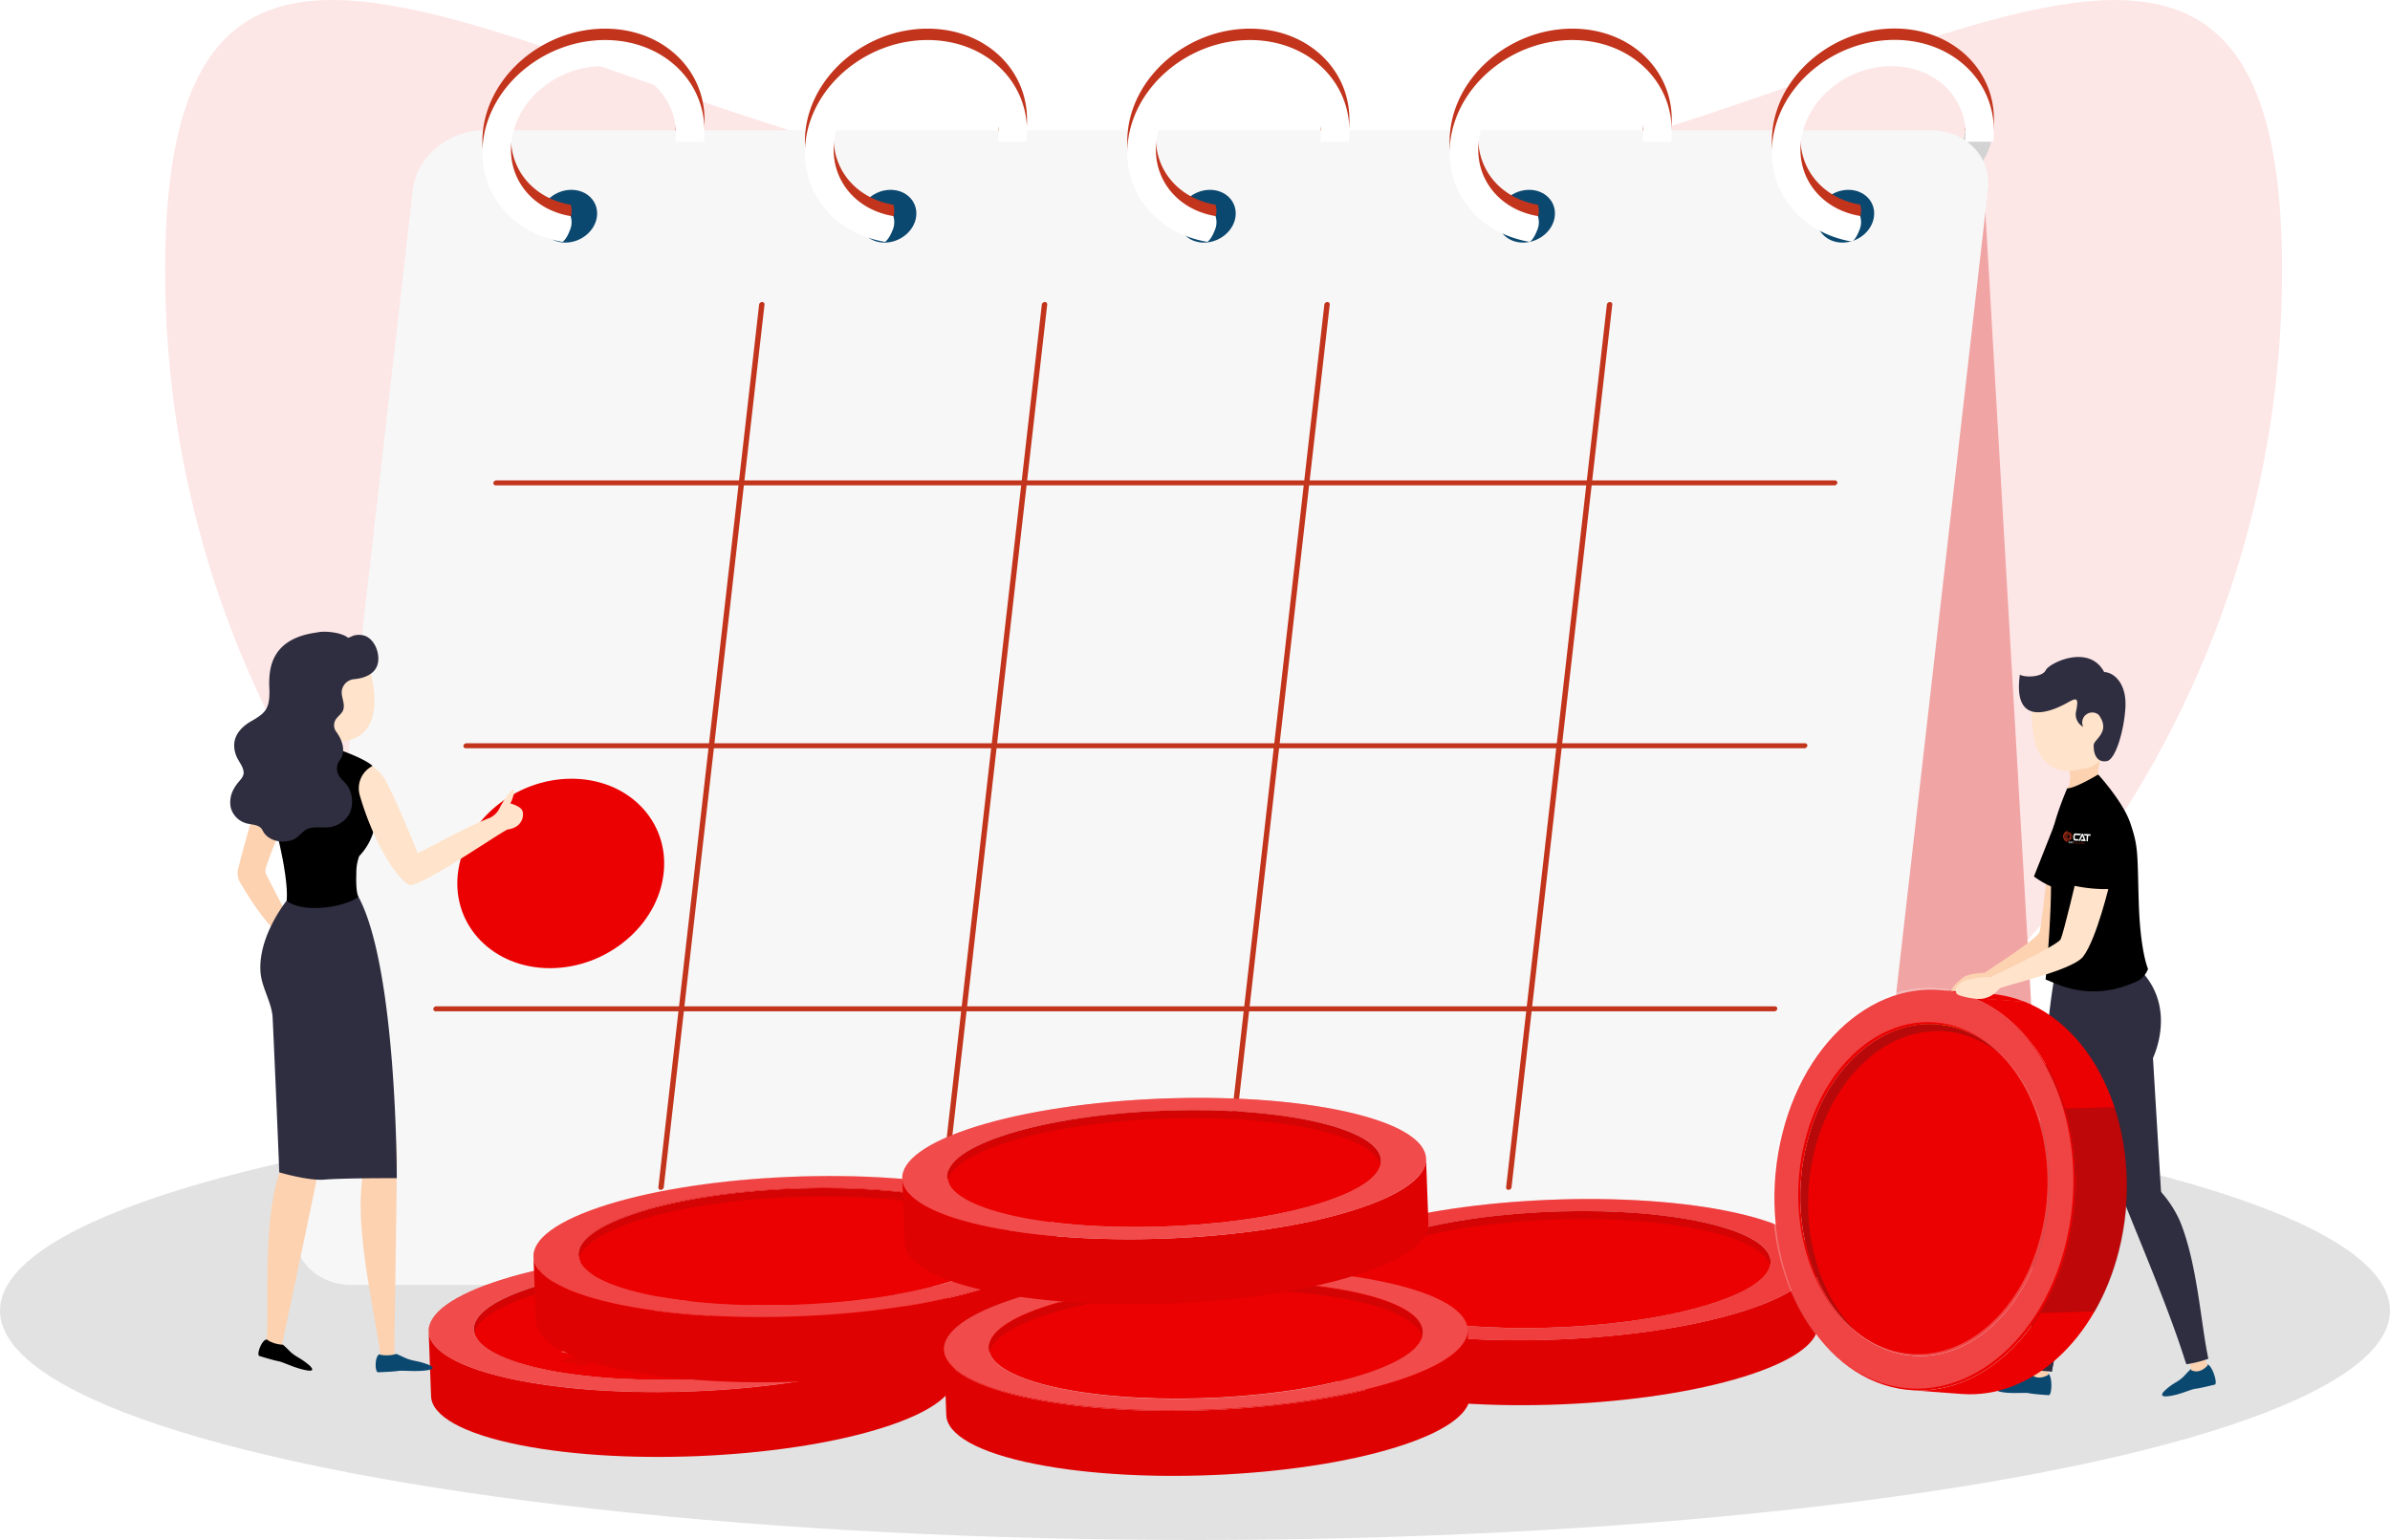 <svg xmlns="http://www.w3.org/2000/svg" xmlns:xlink="http://www.w3.org/1999/xlink" width="629.367" height="405.566" viewBox="0 0 629.367 405.566">
  <defs>
    <filter id="Path_2948">
      <feOffset dy="3" input="SourceAlpha"/>
      <feGaussianBlur stdDeviation="3" result="blur"/>
      <feFlood flood-color="#c2341c" result="color"/>
      <feComposite operator="out" in="SourceGraphic" in2="blur"/>
      <feComposite operator="in" in="color"/>
      <feComposite operator="in" in2="SourceGraphic"/>
    </filter>
  </defs>
  <g id="salary-day" transform="translate(-153.9 -12.834)">
    <path id="Path_2943" data-name="Path 2943" d="M821.648,84.012c0,149.828-124.793,271.294-278.724,271.294S264.2,233.84,264.2,84.012,388.993,67.433,542.924,67.433,821.648-65.777,821.648,84.012Z" transform="translate(-66.81)" fill="#eb0101" opacity="0.1"/>
    <ellipse id="Ellipse_604" data-name="Ellipse 604" cx="314.683" cy="60.407" rx="314.683" ry="60.407" transform="translate(153.9 297.586)" fill="#e2e2e2"/>
    <path id="Path_2944" data-name="Path 2944" d="M845.455,406.627H466.9c-9.305,0-17.27-6.946-17.743-15.5L433.46,119.9c-.513-8.558,6.664-15.5,15.969-15.5H827.987c9.305,0,17.23,6.946,17.743,15.5l15.693,271.218C861.9,399.681,854.76,406.627,845.455,406.627Z" transform="translate(-169.317 -56.424)" fill="#f1a4a4"/>
    <path id="Path_2945" data-name="Path 2945" d="M1443.021,102.3h0c-1.262,10.976-11.947,19.88-23.815,19.88a22.964,22.964,0,0,1-3.706-.307c10.291-1.65,18.965-9.786,20.069-19.573Z" transform="translate(-764.163 -55.13)" fill="#d3d3d3"/>
    <path id="Path_2946" data-name="Path 2946" d="M746.519,406.308H365.635c-9.345,0-16.166-6.985-15.18-15.62L381.6,117.82c.986-8.635,9.384-15.62,18.729-15.62H781.217c9.345,0,16.166,6.985,15.18,15.62L765.248,390.688C764.262,399.323,755.864,406.308,746.519,406.308Z" transform="translate(-118.998 -55.069)" fill="#f7f7f7"/>
    <path id="Path_2947" data-name="Path 2947" d="M529.4,150.046c.434-3.838-2.6-6.946-6.742-6.946-4.179,0-7.886,3.109-8.319,6.946s2.6,6.946,6.742,6.946S528.965,153.884,529.4,150.046Zm84.063,0c.434-3.838-2.6-6.946-6.742-6.946s-7.886,3.109-8.319,6.946,2.6,6.946,6.742,6.946S613.028,153.884,613.461,150.046Zm84.1,0c.434-3.838-2.6-6.946-6.742-6.946s-7.886,3.109-8.32,6.946,2.6,6.946,6.742,6.946S697.13,153.884,697.563,150.046Zm84.063,0c.434-3.838-2.6-6.946-6.742-6.946-4.18,0-7.886,3.109-8.359,6.946-.434,3.838,2.6,6.946,6.742,6.946C777.447,156.993,781.193,153.884,781.626,150.046Zm84.063,0c.434-3.838-2.6-6.946-6.742-6.946-4.179,0-7.886,3.109-8.319,6.946s2.6,6.946,6.742,6.946C861.549,156.993,865.255,153.884,865.689,150.046Z" transform="translate(-218.295 -80.272)" fill="#0b4870"/>
    <g data-type="innerShadowGroup">
      <path id="Path_2948-2" data-name="Path 2948" d="M497.183,85.592c-13.6-2.264-22.435-13.356-20.937-26.366,1.7-14.776,16.087-26.788,32.135-26.788S536.1,44.451,534.4,59.226h-7.491c1.262-10.976-7.413-19.88-19.32-19.88s-22.632,8.942-23.855,19.88c-1.1,9.671,5.441,17.884,15.574,19.573a5.257,5.257,0,0,1-.237,3.838C498.169,85.055,497.183,85.592,497.183,85.592Zm84.93,0c-13.642-2.264-22.435-13.356-20.937-26.366,1.7-14.776,16.087-26.788,32.135-26.788s27.719,12.012,26.023,26.788h-7.452c1.262-10.976-7.413-19.88-19.32-19.88s-22.632,8.942-23.855,19.88C567.6,68.9,574.149,77.11,584.282,78.8a5.257,5.257,0,0,1-.237,3.838C583.06,85.055,582.113,85.592,582.113,85.592Zm84.891,0c-13.6-2.264-22.435-13.356-20.937-26.366,1.7-14.776,16.087-26.788,32.135-26.788s27.719,12.012,26.023,26.788h-7.492c1.262-10.976-7.413-19.88-19.32-19.88s-22.632,8.942-23.855,19.88C652.455,68.9,659,77.11,669.133,78.8a5.258,5.258,0,0,1-.237,3.838C667.95,85.055,667,85.592,667,85.592Zm84.891,0c-13.6-2.264-22.435-13.356-20.937-26.366,1.7-14.776,16.087-26.788,32.135-26.788s27.719,12.012,26.023,26.788h-7.492c1.262-10.976-7.413-19.88-19.32-19.88s-22.632,8.942-23.854,19.88c-1.1,9.671,5.441,17.884,15.574,19.573a5.257,5.257,0,0,1-.237,3.838C752.841,85.055,751.895,85.592,751.895,85.592ZM874.007,59.226h-7.491a13.867,13.867,0,0,0,.118-1.8,16.634,16.634,0,0,0-.2-2.84c-.079-.5-.158-1-.276-1.458a2.992,2.992,0,0,0-.236-.844c-1.853-6.448-7.452-11.283-14.786-12.626a22.264,22.264,0,0,0-3.982-.345c-11.908,0-22.593,8.9-23.855,19.88-1.1,9.671,5.441,17.884,15.575,19.573a5.257,5.257,0,0,1-.237,3.838c-.907,2.379-1.853,2.917-1.853,2.917C823.143,83.251,814.35,72.16,815.809,59.15,817.5,44.374,831.9,32.4,847.944,32.4c15.653,0,27.127,11.437,26.1,25.675A5.537,5.537,0,0,1,874.007,59.226Z" transform="translate(-195.148 -12.057)" fill="#c2341c"/>
      <g transform="matrix(1, 0, 0, 1, 153.9, 12.83)" filter="url(#Path_2948)">
        <path id="Path_2948-3" data-name="Path 2948" d="M497.183,85.592c-13.6-2.264-22.435-13.356-20.937-26.366,1.7-14.776,16.087-26.788,32.135-26.788S536.1,44.451,534.4,59.226h-7.491c1.262-10.976-7.413-19.88-19.32-19.88s-22.632,8.942-23.855,19.88c-1.1,9.671,5.441,17.884,15.574,19.573a5.257,5.257,0,0,1-.237,3.838C498.169,85.055,497.183,85.592,497.183,85.592Zm84.93,0c-13.642-2.264-22.435-13.356-20.937-26.366,1.7-14.776,16.087-26.788,32.135-26.788s27.719,12.012,26.023,26.788h-7.452c1.262-10.976-7.413-19.88-19.32-19.88s-22.632,8.942-23.855,19.88C567.6,68.9,574.149,77.11,584.282,78.8a5.257,5.257,0,0,1-.237,3.838C583.06,85.055,582.113,85.592,582.113,85.592Zm84.891,0c-13.6-2.264-22.435-13.356-20.937-26.366,1.7-14.776,16.087-26.788,32.135-26.788s27.719,12.012,26.023,26.788h-7.492c1.262-10.976-7.413-19.88-19.32-19.88s-22.632,8.942-23.855,19.88C652.455,68.9,659,77.11,669.133,78.8a5.258,5.258,0,0,1-.237,3.838C667.95,85.055,667,85.592,667,85.592Zm84.891,0c-13.6-2.264-22.435-13.356-20.937-26.366,1.7-14.776,16.087-26.788,32.135-26.788s27.719,12.012,26.023,26.788h-7.492c1.262-10.976-7.413-19.88-19.32-19.88s-22.632,8.942-23.854,19.88c-1.1,9.671,5.441,17.884,15.574,19.573a5.257,5.257,0,0,1-.237,3.838C752.841,85.055,751.895,85.592,751.895,85.592ZM874.007,59.226h-7.491a13.867,13.867,0,0,0,.118-1.8,16.634,16.634,0,0,0-.2-2.84c-.079-.5-.158-1-.276-1.458a2.992,2.992,0,0,0-.236-.844c-1.853-6.448-7.452-11.283-14.786-12.626a22.264,22.264,0,0,0-3.982-.345c-11.908,0-22.593,8.9-23.855,19.88-1.1,9.671,5.441,17.884,15.575,19.573a5.257,5.257,0,0,1-.237,3.838c-.907,2.379-1.853,2.917-1.853,2.917C823.143,83.251,814.35,72.16,815.809,59.15,817.5,44.374,831.9,32.4,847.944,32.4c15.653,0,27.127,11.437,26.1,25.675A5.537,5.537,0,0,1,874.007,59.226Z" transform="translate(-349.05 -24.89)" fill="#fff"/>
      </g>
    </g>
    <g id="Group_1174" data-name="Group 1174" transform="translate(327.266 92.379)">
      <path id="Path_2949" data-name="Path 2949" d="M594.225,453.9a.6.6,0,0,1-.631-.652L620.13,220.752a.8.8,0,0,1,.789-.652.6.6,0,0,1,.631.652L595.014,453.247A.8.8,0,0,1,594.225,453.9Zm74.442,0a.6.6,0,0,1-.631-.652l26.536-232.494a.8.8,0,0,1,.789-.652.6.6,0,0,1,.631.652L669.456,453.247A.873.873,0,0,1,668.667,453.9Zm74.4,0a.6.6,0,0,1-.631-.652l26.536-232.494a.8.8,0,0,1,.789-.652.6.6,0,0,1,.631.652L743.858,453.247A.835.835,0,0,1,743.07,453.9Zm74.4,0a.6.6,0,0,1-.631-.652l26.536-232.494a.8.8,0,0,1,.789-.652.6.6,0,0,1,.631.652L818.261,453.247A.8.8,0,0,1,817.472,453.9Z" transform="translate(-593.591 -220.1)" fill="#c2341c"/>
    </g>
    <g id="Group_1175" data-name="Group 1175" transform="translate(268.004 139.354)">
      <path id="Path_2950" data-name="Path 2950" d="M812.232,343.8h-352.5a.6.6,0,0,1-.631-.652.8.8,0,0,1,.789-.652h352.5a.6.6,0,0,1,.631.652A.8.8,0,0,1,812.232,343.8Zm-7.886,69.234H451.85a.6.6,0,0,1-.631-.652.8.8,0,0,1,.789-.652H804.5a.6.6,0,0,1,.631.652A.829.829,0,0,1,804.346,413.039Zm-7.925,69.272h-352.5a.6.6,0,0,1-.631-.652.8.8,0,0,1,.789-.652h352.5a.6.6,0,0,1,.631.652A.8.8,0,0,1,796.421,482.311Z" transform="translate(-443.291 -342.5)" fill="#c2341c"/>
    </g>
    <path id="Path_2951" data-name="Path 2951" d="M483.715,597.091c-14.944,0-25.826-11.206-24.249-24.946S474.45,547.2,489.393,547.2s25.826,11.206,24.249,24.946C512.1,585.885,498.659,597.091,483.715,597.091Z" transform="translate(-184.993 -329.286)" fill="#eb0101"/>
    <g id="Group_1176" data-name="Group 1176" transform="translate(266.785 342.227)">
      <path id="Path_2952" data-name="Path 2952" d="M470.991,945.066c-.158-4.644-.394-10.823-.591-15.466.118,3.185.434,11.82.591,15.121Z" transform="translate(-458.492 -907.155)" fill="#ffc910"/>
      <path id="Path_2953" data-name="Path 2953" d="M578.123,912.6c.2,5.718.434,11.4.631,17.116.158,4.375-5.441,8.981-17.073,12.933-25.077,8.558-68.646,10.9-97.311,5.219-15.377-3.032-23.342-7.791-23.539-12.857L440.2,917.9c.2,5.066,8.162,9.786,23.539,12.857,28.665,5.68,72.234,3.339,97.311-5.219C572.682,921.58,578.32,916.975,578.123,912.6Z" transform="translate(-440.2 -896.68)" fill="#eb0101"/>
      <path id="Path_2954" data-name="Path 2954" d="M578.123,912.7c.2,5.718.434,11.4.631,17.116.158,4.375-5.441,8.98-17.073,12.934-25.077,8.558-68.646,10.9-97.311,5.219-15.377-3.032-23.342-7.791-23.539-12.857L440.2,918c.2,5.066,8.162,9.786,23.539,12.857,28.665,5.68,72.234,3.339,97.311-5.219C572.682,921.642,578.32,917.037,578.123,912.7Z" transform="translate(-440.2 -896.742)" fill="#231f20" opacity="0.06"/>
      <path id="Path_2955" data-name="Path 2955" d="M554.585,874.219c28.665,5.68,31.543,17.232,6.466,25.79s-68.646,10.9-97.311,5.219S432.2,888,457.274,879.439C482.39,870.881,525.959,868.54,554.585,874.219Zm-83.038,28.323c23.736,4.721,59.814,2.763,80.593-4.337s18.374-16.656-5.362-21.338-59.814-2.763-80.593,4.337-18.374,16.656,5.362,21.338Z" transform="translate(-440.201 -871.118)" fill="#eb0101"/>
      <path id="Path_2956" data-name="Path 2956" d="M554.585,874.319c28.665,5.68,31.543,17.232,6.466,25.79s-68.646,10.9-97.311,5.219-31.543-17.232-6.466-25.79C482.39,870.98,525.959,868.639,554.585,874.319Zm-83.038,28.323c23.736,4.72,59.814,2.763,80.593-4.337s18.374-16.656-5.362-21.338-59.814-2.763-80.593,4.337-18.374,16.656,5.362,21.338Z" transform="translate(-440.201 -871.179)" fill="#fff" opacity="0.29"/>
      <path id="Path_2957" data-name="Path 2957" d="M565.073,881.965c23.736,4.721,26.141,14.277,5.362,21.338-20.779,7.1-56.857,9.019-80.593,4.337-23.736-4.721-26.141-14.277-5.362-21.338C505.219,879.2,541.336,877.245,565.073,881.965Z" transform="translate(-458.456 -876.215)" fill="#eb0101"/>
      <path id="Path_2958" data-name="Path 2958" d="M484.381,888.379c20.779-7.1,56.857-9.019,80.593-4.337,11.829,2.341,18.335,5.872,19.36,9.71,1.183-4.644-5.4-9.1-19.36-11.859-23.736-4.682-59.814-2.763-80.593,4.337-10.449,3.569-15.022,7.752-14,11.629C471.252,894.634,475.865,891.3,484.381,888.379Z" transform="translate(-458.398 -876.181)" fill="#231f20" opacity="0.11"/>
      <path id="Path_2959" data-name="Path 2959" d="M590.5,898.151l-6.309,2.149c2.523.691,3.706,1.574,3.549,2.571-.118,1-1.617,2.034-4.377,3.07l-6.466-1.266c1.538-.614,2.247-1.19,2.05-1.765s-1.262-1.036-3.154-1.42a26.159,26.159,0,0,0-6.585-.422,22.981,22.981,0,0,0-6.23,1.151,6.015,6.015,0,0,0-1.5.691c-.355.23-.513.461-.513.729-.039.5,1.143,1.113,3.509,1.919,1.42.46,2.445.844,3.076,1.113,2.208,1,3.194,1.957,2.878,2.955q-.414,1.5-4.495,2.878A57.333,57.333,0,0,1,542,914.731l-7.57,2.571-6.033-1.19,7.255-2.495c-3.194-.883-4.731-1.88-4.574-3.07.118-1.19,1.932-2.379,5.4-3.569l6.23,1.228c-2.208.844-3.233,1.573-3.036,2.264.158.652,1.538,1.267,4.14,1.765a30.232,30.232,0,0,0,7.531.461,26.15,26.15,0,0,0,7.137-1.3,11.937,11.937,0,0,0,1.814-.768,2.64,2.64,0,0,0,.907-.691c.473-.729-.631-1.535-3.233-2.418q-.651-.23-.946-.345c-3.194-1.113-4.85-2.187-5.008-3.185s1.183-2,4.061-2.955a44.526,44.526,0,0,1,10.606-2.111,55.13,55.13,0,0,1,11.553.192l6.23-2.111Z" transform="translate(-493.624 -887.067)" fill="#231f20" opacity="0.05"/>
      <path id="Path_2960" data-name="Path 2960" d="M590.5,891.851,584.192,894c2.523.691,3.706,1.573,3.549,2.571-.118,1-1.617,2.034-4.377,3.07l-6.466-1.266c1.538-.614,2.247-1.19,2.05-1.765s-1.262-1.075-3.154-1.42a26.162,26.162,0,0,0-6.585-.422,22.977,22.977,0,0,0-6.23,1.151,6.006,6.006,0,0,0-1.5.691c-.355.23-.513.461-.513.729-.039.5,1.143,1.113,3.509,1.919,1.42.461,2.445.844,3.076,1.113,2.208,1,3.194,1.957,2.878,2.955q-.414,1.5-4.495,2.878A57.333,57.333,0,0,1,542,908.431L534.433,911l-6.033-1.19,7.255-2.495c-3.194-.883-4.731-1.881-4.574-3.07.118-1.19,1.932-2.379,5.4-3.569l6.23,1.228c-2.208.844-3.233,1.573-3.036,2.264.158.653,1.538,1.266,4.14,1.765a30.237,30.237,0,0,0,7.531.461,26.145,26.145,0,0,0,7.137-1.3,11.913,11.913,0,0,0,1.814-.768,2.639,2.639,0,0,0,.907-.691c.473-.729-.631-1.535-3.233-2.418q-.651-.23-.946-.345c-3.194-1.151-4.85-2.188-5.008-3.185s1.183-2,4.061-2.955a44.538,44.538,0,0,1,10.606-2.111,55.142,55.142,0,0,1,11.553.192l6.23-2.111Z" transform="translate(-493.624 -883.185)" fill="#fff" opacity="0.43"/>
    </g>
    <g id="Group_1177" data-name="Group 1177" transform="translate(294.386 322.462)">
      <path id="Path_2961" data-name="Path 2961" d="M540.891,893.866c-.158-4.644-.394-10.823-.591-15.466.118,3.185.434,11.82.591,15.121Z" transform="translate(-528.432 -855.84)" fill="#ffc910"/>
      <path id="Path_2962" data-name="Path 2962" d="M648.123,861.4c.2,5.718.434,11.4.631,17.117.158,4.375-5.441,8.98-17.073,12.933-25.077,8.558-68.646,10.9-97.311,5.219-15.377-3.032-23.342-7.791-23.539-12.857L510.2,866.7c.2,5.066,8.162,9.786,23.539,12.857,28.665,5.68,72.234,3.339,97.311-5.219C642.642,870.38,648.281,865.775,648.123,861.4Z" transform="translate(-510.2 -845.365)" fill="#eb0101"/>
      <path id="Path_2963" data-name="Path 2963" d="M648.123,861.4c.2,5.718.434,11.4.631,17.117.158,4.375-5.441,8.98-17.073,12.933-25.077,8.558-68.646,10.9-97.311,5.219-15.377-3.032-23.342-7.791-23.539-12.857L510.2,866.7c.2,5.066,8.162,9.786,23.539,12.857,28.665,5.68,72.234,3.339,97.311-5.219C642.642,870.38,648.281,865.775,648.123,861.4Z" transform="translate(-510.2 -845.365)" fill="#231f20" opacity="0.06"/>
      <path id="Path_2964" data-name="Path 2964" d="M624.585,822.919c28.665,5.68,31.543,17.232,6.466,25.79s-68.646,10.9-97.311,5.219-31.543-17.232-6.466-25.79S595.92,817.24,624.585,822.919Zm-83.038,28.361c23.736,4.721,59.814,2.763,80.593-4.337s18.374-16.656-5.362-21.338-59.814-2.763-80.593,4.337c-20.779,7.062-18.374,16.618,5.362,21.338Z" transform="translate(-510.201 -819.741)" fill="#eb0101"/>
      <path id="Path_2965" data-name="Path 2965" d="M624.585,822.719c28.665,5.68,31.543,17.232,6.466,25.79s-68.646,10.9-97.311,5.219-31.543-17.232-6.466-25.79S595.92,817.039,624.585,822.719Zm-83.038,28.323c23.736,4.72,59.814,2.763,80.593-4.337s18.374-16.656-5.362-21.338-59.814-2.763-80.593,4.337-18.374,16.656,5.362,21.338Z" transform="translate(-510.201 -819.617)" fill="#fff" opacity="0.26"/>
      <path id="Path_2966" data-name="Path 2966" d="M634.973,830.7c23.736,4.72,26.141,14.277,5.362,21.338-20.779,7.138-56.857,9.057-80.593,4.375-23.736-4.721-26.142-14.277-5.362-21.338C575.159,827.932,611.236,826.014,634.973,830.7Z" transform="translate(-528.396 -824.869)" fill="#eb0101"/>
      <path id="Path_2967" data-name="Path 2967" d="M554.381,837.179c20.779-7.1,56.857-9.019,80.593-4.337,11.829,2.341,18.335,5.872,19.36,9.71,1.183-4.644-5.4-9.1-19.36-11.859-23.736-4.682-59.814-2.763-80.593,4.337-10.449,3.569-15.022,7.752-14,11.629C541.212,843.434,545.825,840.1,554.381,837.179Z" transform="translate(-528.398 -824.866)" fill="#231f20" opacity="0.11"/>
    </g>
    <g id="Group_1178" data-name="Group 1178" transform="translate(494.094 328.603)">
      <path id="Path_2970" data-name="Path 2970" d="M1047.491,909.566c-.158-4.644-.394-10.823-.591-15.466.119,3.185.434,11.82.591,15.121A.519.519,0,0,0,1047.491,909.566Z" transform="translate(-1034.992 -871.656)" fill="#ffc910"/>
      <path id="Path_2971" data-name="Path 2971" d="M1154.623,877.1c.2,5.718.434,11.4.631,17.117.158,4.375-5.441,8.98-17.073,12.933-25.077,8.558-68.646,10.9-97.311,5.219-15.377-3.032-23.342-7.791-23.539-12.857L1016.7,882.4c.2,5.066,8.162,9.786,23.539,12.857,28.665,5.68,72.234,3.339,97.311-5.219C1149.182,886.08,1154.781,881.475,1154.623,877.1Z" transform="translate(-1016.7 -861.18)" fill="#eb0101"/>
      <path id="Path_2972" data-name="Path 2972" d="M1154.623,877.2c.2,5.718.434,11.4.631,17.117.158,4.375-5.441,8.98-17.073,12.933-25.077,8.558-68.646,10.9-97.311,5.219-15.377-3.032-23.342-7.791-23.539-12.857L1016.7,882.5c.2,5.066,8.162,9.786,23.539,12.857,28.665,5.68,72.234,3.339,97.311-5.219C1149.182,886.142,1154.781,881.537,1154.623,877.2Z" transform="translate(-1016.7 -861.241)" fill="#231f20" opacity="0.06"/>
      <path id="Path_2973" data-name="Path 2973" d="M1131.085,838.719c28.665,5.68,31.543,17.232,6.466,25.79s-68.646,10.9-97.311,5.219-31.543-17.232-6.466-25.79S1102.42,833.039,1131.085,838.719Zm-83.037,28.323c23.736,4.72,59.814,2.763,80.593-4.337s18.374-16.656-5.362-21.338-59.814-2.763-80.593,4.337c-20.779,7.062-18.374,16.656,5.362,21.338Z" transform="translate(-1016.701 -835.617)" fill="#eb0101"/>
      <path id="Path_2974" data-name="Path 2974" d="M1131.085,838.719c28.665,5.68,31.543,17.232,6.466,25.79s-68.646,10.9-97.311,5.219-31.543-17.232-6.466-25.79S1102.42,833.039,1131.085,838.719Zm-83.037,28.323c23.736,4.72,59.814,2.763,80.593-4.337s18.374-16.656-5.362-21.338-59.814-2.763-80.593,4.337c-20.779,7.062-18.374,16.656,5.362,21.338Z" transform="translate(-1016.701 -835.617)" fill="#fff" opacity="0.24"/>
      <path id="Path_2975" data-name="Path 2975" d="M1141.473,846.465c23.736,4.721,26.141,14.277,5.362,21.338-20.779,7.1-56.857,9.019-80.593,4.337-23.736-4.72-26.141-14.277-5.362-21.338C1081.659,843.7,1117.736,841.745,1141.473,846.465Z" transform="translate(-1034.896 -840.716)" fill="#eb0101"/>
      <path id="Path_2976" data-name="Path 2976" d="M1060.881,852.879c20.779-7.1,56.857-9.019,80.593-4.337,11.829,2.341,18.334,5.872,19.36,9.71,1.183-4.644-5.4-9.1-19.36-11.859-23.736-4.682-59.814-2.763-80.593,4.337-10.449,3.569-15.022,7.753-14,11.629C1047.712,859.134,1052.325,855.8,1060.881,852.879Z" transform="translate(-1034.898 -840.681)" fill="#231f20" opacity="0.11"/>
    </g>
    <g id="Group_1179" data-name="Group 1179" transform="translate(402.461 347.024)">
      <path id="Path_2979" data-name="Path 2979" d="M814.991,957.966c-.158-4.644-.394-10.823-.591-15.466.118,3.185.434,11.82.591,15.121Z" transform="translate(-802.532 -919.902)" fill="#ffc910"/>
      <path id="Path_2980" data-name="Path 2980" d="M922.223,925.6c.2,5.718.434,11.4.631,17.117.158,4.375-5.441,8.981-17.073,12.933-25.077,8.558-68.646,10.9-97.311,5.219-15.377-3.032-23.342-7.791-23.539-12.857L784.3,930.9c.2,5.066,8.162,9.786,23.539,12.857,28.665,5.68,72.234,3.339,97.311-5.219C916.782,934.542,922.381,929.975,922.223,925.6Z" transform="translate(-784.3 -909.488)" fill="#eb0101"/>
      <path id="Path_2981" data-name="Path 2981" d="M922.223,925.6c.2,5.718.434,11.4.631,17.117.158,4.375-5.441,8.981-17.073,12.933-25.077,8.558-68.646,10.9-97.311,5.219-15.377-3.032-23.342-7.791-23.539-12.857L784.3,930.9c.2,5.066,8.162,9.786,23.539,12.857,28.665,5.68,72.234,3.339,97.311-5.219C916.782,934.581,922.381,929.975,922.223,925.6Z" transform="translate(-784.3 -909.488)" fill="#231f20" opacity="0.06"/>
      <path id="Path_2982" data-name="Path 2982" d="M898.685,887.119c28.665,5.68,31.543,17.232,6.466,25.79s-68.646,10.9-97.311,5.219-31.543-17.232-6.466-25.79S870.02,881.439,898.685,887.119Zm-83.038,28.361c23.736,4.721,59.814,2.763,80.593-4.337s18.374-16.656-5.362-21.338-59.814-2.763-80.593,4.337c-20.779,7.062-18.374,16.618,5.362,21.338Z" transform="translate(-784.301 -883.864)" fill="#eb0101"/>
      <path id="Path_2983" data-name="Path 2983" d="M898.685,886.719c28.665,5.68,31.543,17.232,6.466,25.79s-68.646,10.9-97.311,5.219-31.543-17.232-6.466-25.79S870.02,881.04,898.685,886.719Zm-83.038,28.323c23.736,4.721,59.814,2.763,80.593-4.337s18.374-16.656-5.362-21.338-59.814-2.763-80.593,4.337c-20.779,7.061-18.374,16.656,5.362,21.338Z" transform="translate(-784.301 -883.618)" fill="#fff" opacity="0.29"/>
      <path id="Path_2984" data-name="Path 2984" d="M909.073,894.893c23.736,4.72,26.142,14.277,5.362,21.338-20.779,7.1-56.857,9.019-80.593,4.337-23.736-4.721-26.141-14.277-5.362-21.338C849.259,892.13,885.336,890.211,909.073,894.893Z" transform="translate(-802.496 -888.989)" fill="#eb0101"/>
      <path id="Path_2985" data-name="Path 2985" d="M828.481,901.379c20.779-7.1,56.857-9.019,80.593-4.337,11.829,2.341,18.335,5.872,19.36,9.71,1.183-4.644-5.4-9.1-19.36-11.859-23.736-4.682-59.814-2.763-80.593,4.337-10.449,3.569-15.023,7.752-14,11.629C815.312,907.634,819.925,904.3,828.481,901.379Z" transform="translate(-802.498 -888.989)" fill="#231f20" opacity="0.11"/>
    </g>
    <g id="Group_1180" data-name="Group 1180" transform="translate(391.5 301.968)">
      <path id="Path_2988" data-name="Path 2988" d="M787.291,840.266c-.158-4.644-.394-10.823-.591-15.466.118,3.185.434,11.82.591,15.121A.519.519,0,0,0,787.291,840.266Z" transform="translate(-774.792 -802.317)" fill="#ffc910"/>
      <path id="Path_2989" data-name="Path 2989" d="M894.423,807.8c.2,5.718.434,11.4.631,17.117.158,4.375-5.441,8.98-17.073,12.933-25.077,8.558-68.646,10.9-97.311,5.219-15.377-3.032-23.342-7.791-23.539-12.857L756.5,813.1c.2,5.066,8.162,9.786,23.539,12.857,28.665,5.68,72.234,3.339,97.311-5.219C888.982,816.78,894.581,812.175,894.423,807.8Z" transform="translate(-756.5 -791.841)" fill="#eb0101"/>
      <path id="Path_2990" data-name="Path 2990" d="M894.423,807.8c.2,5.718.434,11.4.631,17.117.158,4.375-5.441,8.98-17.073,12.933-25.077,8.558-68.646,10.9-97.311,5.219-15.377-3.032-23.342-7.791-23.539-12.857L756.5,813.1c.2,5.066,8.162,9.786,23.539,12.857,28.665,5.68,72.234,3.339,97.311-5.219C888.982,816.78,894.581,812.175,894.423,807.8Z" transform="translate(-756.5 -791.841)" fill="#231f20" opacity="0.06"/>
      <path id="Path_2991" data-name="Path 2991" d="M870.885,769.319c28.665,5.68,31.543,17.232,6.466,25.79s-68.646,10.9-97.311,5.219-31.543-17.232-6.466-25.79S842.22,763.639,870.885,769.319Zm-83.038,28.361c23.736,4.721,59.814,2.763,80.593-4.337s18.374-16.656-5.362-21.338-59.814-2.763-80.593,4.337c-20.779,7.062-18.374,16.618,5.362,21.338Z" transform="translate(-756.501 -766.218)" fill="#eb0101"/>
      <path id="Path_2992" data-name="Path 2992" d="M870.885,769.347c28.665,5.68,31.543,17.232,6.466,25.79s-68.646,10.9-97.311,5.219-31.543-17.232-6.466-25.79S842.22,763.7,870.885,769.347Zm-83.038,28.361c23.736,4.721,59.814,2.763,80.593-4.337s18.374-16.656-5.362-21.338-59.814-2.763-80.593,4.337c-20.779,7.062-18.374,16.618,5.362,21.338Z" transform="translate(-756.501 -766.245)" fill="#fff" opacity="0.29"/>
      <path id="Path_2993" data-name="Path 2993" d="M881.273,777.165c23.736,4.721,26.141,14.277,5.362,21.338-20.779,7.1-56.857,9.019-80.593,4.337-23.736-4.721-26.141-14.277-5.362-21.338C821.459,774.4,857.536,772.445,881.273,777.165Z" transform="translate(-774.696 -771.377)" fill="#eb0101"/>
      <path id="Path_2994" data-name="Path 2994" d="M800.681,783.578c20.779-7.1,56.857-9.019,80.593-4.337,11.829,2.341,18.335,5.872,19.36,9.71,1.183-4.644-5.4-9.1-19.36-11.859-23.736-4.682-59.814-2.763-80.593,4.337-10.449,3.569-15.023,7.752-14,11.629C787.512,789.834,792.125,786.5,800.681,783.578Z" transform="translate(-774.698 -771.343)" fill="#231f20" opacity="0.11"/>
    </g>
    <g id="Group_1183" data-name="Group 1183" transform="translate(214.519 179.203)">
      <path id="Path_2997" data-name="Path 2997" d="M334.029,806.585h0c-2.839,13.2-1.5,31.24-2.129,41.141.158.038,3.864.5,3.864.5s8.832-41.755,10.409-49.738a7.765,7.765,0,0,0,.2-1.535c.394-6.025-5.2-6.333-8.32-1.343a21.75,21.75,0,0,0-1.419,2.686c-.158.384-.355.806-.513,1.228h0a37.508,37.508,0,0,0-1.38,4.183l-.039.154-.355,1.266-.039.115C334.226,805.7,334.108,806.125,334.029,806.585Z" transform="translate(-322.335 -659.418)" fill="#fcd2b1"/>
      <path id="Path_2998" data-name="Path 2998" d="M354.281,693.393c-.118,1.075-.71,6.256-1.419,12.4-.631,5.143-1.3,10.938-1.814,15.5-.394,3.454-.67,6.179-.789,7.484a17.874,17.874,0,0,1-.315,2.226v.038c-1.341,6.025-5.6,6.371-8.2,4.951a6.175,6.175,0,0,1-.986-.652,3.339,3.339,0,0,1-1.1-1.765h0c-.158-1.228-.315-2.917-.473-4.912v-.115c-.315-3.915-.591-8.942-.828-13.816-.276-6.025-.473-11.782-.513-15.044a2.466,2.466,0,0,0-.039-.537c-.039-10.017,9.424-16.426,15.3-13.317.079.038.118.077.2.115a.344.344,0,0,0,.237.115c.67.422.907,1.919.907,3.646C354.478,690.9,354.36,692.242,354.281,693.393Zm5.993,49.738h0c-.276,13.816,4.1,31.432,5.244,41.448.158,0,3.588-.461,3.588-.461s.67-43.636.71-52c0-.576-.039-1.113-.079-1.573-.71-6.064-5.757-5.028-7.728.652a28.254,28.254,0,0,0-.828,3.032c-.079.422-.158.883-.237,1.343h0c-.237,1.42-.394,2.917-.513,4.529v.153c-.039.461-.079.883-.079,1.343v.115A8.35,8.35,0,0,0,360.274,743.131Z" transform="translate(-325.909 -593.431)" fill="#fcd2b1"/>
      <path id="Path_2999" data-name="Path 2999" d="M347.9,663.455a3.428,3.428,0,0,1-2.287-1.919h0c-.355-1.19-.828-2.84-1.3-4.8V656.7l-.039-.038c-.946-3.8-2.09-8.712-3.154-13.509-1.3-5.91-2.484-11.629-3.075-14.891-.039-.192-.552-2.533-.591-2.725-1.814-10.055,6.23-16.618,12.1-14.7.079.038.158.038.237.077,1.183.461,1.5,4.49,1.774,7.215s2.247,30.971,2.76,36.075q.118,1.209.118,2.3C354.284,662.841,350.5,664.222,347.9,663.455ZM330.587,603.2s-.079-.269-3.509,2.495c-.591-1.266-.946-3.838-3.036-5.91-3.075-2.994-5.678-5.718-10.8-14.315a4.715,4.715,0,0,1-.552-3.569c1.222-5.1,4.731-17,4.731-17l1.853.461,6.585,1.65s-4.416,9.748-5.875,14.7a2.17,2.17,0,0,0,.118,1.573C323.253,589.692,330.587,603.2,330.587,603.2Z" transform="translate(-310.613 -519.397)" fill="#fcd2b1"/>
      <path id="Path_3000" data-name="Path 3000" d="M334.641,629.313s-7.57,9.364-6.821,18.805c.315,3.915,2.721,7.484,3.154,11.437.079.576,1.7,38.071,1.774,41.218,0,0,7.649,2.264,11.829,1.919,5.165-.422,17.822-.384,19.123-.384,0-1,0-55.3-10.094-74.108A133.4,133.4,0,0,1,334.641,629.313Z" transform="translate(-319.832 -558.403)" fill="#2f2e41"/>
      <path id="Path_3001" data-name="Path 3001" d="M363.2,548.172a15.8,15.8,0,0,1-4.061,7.637,12.34,12.34,0,0,0-.749,4.49v.038c-.118,2.648.039,5.526.591,6.141-3.036,2.571-13.958,4.644-18.965,1.151.513-4.337-1.459-13.893-2.8-18.728-.2-.729-.394-1.382-.552-1.881-1.262-3.684,11.513-16.042,11.513-16.042l6.545-2.878s5.875,2.072,7.925,3.953c-1.419,2.379-2.721,4.375.315,11.59A9.23,9.23,0,0,1,363.2,548.172Z" transform="translate(-325.169 -496.72)"/>
      <path id="Path_3002" data-name="Path 3002" d="M373.9,467.75s7.294,21.108-10.409,19.65c-12.972-1.5-3.154-12.012-3.076-12.665.039-.691,6.269-8.635,6.269-8.635Zm40.612,38.608c.118,1.42-.71,3.8-4.022,4.222a8.809,8.809,0,0,0-.946.5c-2.129,1.267-7.137,4.567-12.144,7.676-.118.077-.2.115-.315.192-.355.192-.67.422-.986.614-4.929,2.993-9.581,5.6-11.277,5.718-3.154-1.036-9.66-11.091-13.288-23.679a6.6,6.6,0,0,1,3.312-7.714,14.005,14.005,0,0,1,3.036,3.07c2.6,4.3,8.359,18.46,8.911,19.88,2.681-1.19,10.528-5.8,18.335-9.057a5.385,5.385,0,0,0,3.036-2.456,25.056,25.056,0,0,1,3.233-4.951c.67-.652,1.341-.461.079,2.763l-.315.576s2.878.768,3.194,2A1.768,1.768,0,0,1,414.514,506.359Z" transform="translate(-337.407 -458.514)" fill="#ffe3ca"/>
      <path id="Path_3003" data-name="Path 3003" d="M338.7,447.933c.039.038,1.3-.537,1.419-.576a4.93,4.93,0,0,1,3.154.115c2.563,1.075,3.825,4.72,3.233,7.253-.67,2.8-3.588,3.876-6.269,4.106a3.6,3.6,0,0,0-3,2.264c-.749,1.842.591,3.569.276,5.411-.237,1.3-1.3,1.842-2.011,2.84a2.882,2.882,0,0,0,.158,3.454c1.459,2.034,2.6,5.066.828,7.369a3.6,3.6,0,0,0-.434,3.608c.552,1.382,1.932,2.149,2.681,3.454a7.667,7.667,0,0,1,.276,7.1,7.155,7.155,0,0,1-5.954,3.531c-1.656.077-3.549-.23-5.086.422-1.38.614-2.129,2-3.509,2.687-2.76,1.3-6.861.614-8.28-2.3-.828-1.727-2.957-1.42-4.534-1.957a5.851,5.851,0,0,1-3.864-4.106,7.105,7.105,0,0,1,.473-4.222,10.52,10.52,0,0,1,1.538-2.418c.631-.768,1.459-1.574,1.38-2.648-.118-1.612-1.38-2.84-1.932-4.3a7.359,7.359,0,0,1-.552-2.763c0-2.878,2.09-4.989,4.495-6.371.2-.115.355-.192.552-.307,3.154-1.919,4.416-2.993,4.219-8.213-.237-5.219.276-13.24,12.617-14.852C332.229,446.091,336.724,446.359,338.7,447.933Z" transform="translate(-307.642 -446.334)" fill="#2f2e41"/>
      <path id="Path_3004" data-name="Path 3004" d="M394.2,661.2" transform="translate(-360.071 -578.739)" fill="#f2f2f2"/>
      <g id="Group_1181" data-name="Group 1181" transform="translate(38.298 190.189)">
        <path id="Path_3005" data-name="Path 3005" d="M418.584,946.16c-3.115.537-6.624,0-7.965.23-1.1.192-4.3.307-5.2.345s-.907-4.3.355-4.721a3.652,3.652,0,0,0,.789.192,8.764,8.764,0,0,0,3.667-.307c2.366.959,2.445,1.343,5.126,1.88a18.957,18.957,0,0,1,3.43,1C419.964,945.316,420.359,945.853,418.584,946.16Z" transform="translate(-404.774 -941.9)" fill="#0b4870"/>
      </g>
      <g id="Group_1182" data-name="Group 1182" transform="translate(7.431 186.389)">
        <path id="Path_3006" data-name="Path 3006" d="M339.307,940.136c-3.115-.5-6.23-2.187-7.57-2.418-1.1-.192-4.179-1.113-5.007-1.382S327.36,932,328.7,932a5.7,5.7,0,0,0,.71.461,8.636,8.636,0,0,0,3.549.921c1.893,1.65,1.814,2.072,4.18,3.454a19.448,19.448,0,0,1,2.878,2.072C340.884,939.791,341.042,940.443,339.307,940.136Z" transform="translate(-326.487 -932)"/>
      </g>
    </g>
    <g id="Group_1184" data-name="Group 1184" transform="translate(667.745 185.854)">
      <path id="Path_3007" data-name="Path 3007" d="M1542.927,530.519s-1.3,4.106,0,5.757c-3.115,2.379-8.714,1.65-8.714,1.65s1.7-1.689,0-7.407S1542.927,530.519,1542.927,530.519Z" transform="translate(-1503.701 -503.295)" fill="#fcd2b1"/>
      <path id="Path_3008" data-name="Path 3008" d="M1599.249,957.5c3.115-.269,6.19-1.881,7.531-2,1.1-.115,4.14-.883,5.008-1.075.828-.23-.67-5.181-2.011-5.335a7.111,7.111,0,0,1-.67.461,7,7,0,0,1-3.549.691c-1.893,1.766-1.814,2.264-4.14,3.646a15.009,15.009,0,0,0-2.839,2.149C1597.672,956.891,1597.514,957.658,1599.249,957.5Z" transform="translate(-1542.397 -762.799)" fill="#0b4870"/>
      <path id="Path_3009" data-name="Path 3009" d="M1523.744,729.287a9.488,9.488,0,0,0,.907,2.456c-2.405,2.648-4.416,1.228-4.416,1.228v-.345l-.592-2.571Zm-28.9-130.332s-1.5,15.2-4.416,20.3c-2.444,4.3-21.37,10.669-22.632,12.012-2.05,2.188-3.982-.154-6.348,1.113a20.359,20.359,0,0,1-3.825,1.036c-1.1.23-.513-1.382,2.839-3.991,1.932-1.036,5.323-.959,5.441-1.075s13.84-8.9,14.431-10.669S1483.013,596,1483.013,596Z" transform="translate(-1457.114 -545.212)" fill="#fcd2b1"/>
      <path id="Path_3010" data-name="Path 3010" d="M1487.747,959.851c3.036.691,6.466.115,7.807.422,1.1.23,4.219.461,5.086.5s1.025-5.1-.158-5.68a5.231,5.231,0,0,1-.789.23,7.242,7.242,0,0,1-3.588-.422c-2.366,1.075-2.444,1.573-5.086,2.188a16.618,16.618,0,0,0-3.391,1.151C1486.446,958.776,1486.052,959.429,1487.747,959.851Z" transform="translate(-1474.978 -766.373)" fill="#0b4870"/>
      <path id="Path_3011" data-name="Path 3011" d="M1514.9,948.5a8.842,8.842,0,0,0,.079,2.648c-3.115,1.765-4.574-.192-4.574-.192l.118-.345.276-2.61Z" transform="translate(-1489.39 -762.121)" fill="#fcd2b1"/>
      <path id="Path_3012" data-name="Path 3012" d="M1541.59,702.773s6.466-12.78-2.721-22.873c0,0-8.6,3.147-15.338,3.147a32.721,32.721,0,0,1-7.965-.691,161.682,161.682,0,0,0-2.129,24.447Zm-20.345,43.713h0c0,12.857-4.574,29.321-6.19,38.608a2.306,2.306,0,0,1-.512-.038,30.765,30.765,0,0,1-5.441-.691l.039-1c1.183-15.006.907-39.606,1.025-47.4a6.03,6.03,0,0,1,.158-1.5c.986-5.642,6.94-4.529,9.148.844a20.09,20.09,0,0,1,.907,2.84c.079.422.2.806.276,1.266h0a34.491,34.491,0,0,1,.513,4.222v.154c.039.422.039.844.079,1.266v1.42Z" transform="translate(-1488.602 -596.912)" fill="#2f2e41"/>
      <path id="Path_3013" data-name="Path 3013" d="M1532.548,727.379a2.122,2.122,0,0,1-.158.46c-1.419,5.45-5.323,18.46-8.044,26.289v.077c-.631,1.8-1.183,3.339-1.656,4.452h0a2.894,2.894,0,0,1-1.577,1.343,8.449,8.449,0,0,1-1.183.384c-3.076.614-7.531-.768-7.531-6.678a13.315,13.315,0,0,1,.158-2.111c.709-4.759,3.509-31.086,3.864-33.619.394-2.533,1.1-6.217,2.484-6.6C1525.924,709.495,1534.953,717.938,1532.548,727.379Z" transform="translate(-1490.601 -616.145)" fill="#2f2e41"/>
      <path id="Path_3014" data-name="Path 3014" d="M1536.232,825.726l1.38-2.226v.038a33.875,33.875,0,0,0-1.143,8.673v.154c0,.422.04.844.079,1.266v.077a6.6,6.6,0,0,1,0,1.3v.038c-.276,1.113-1.814-4.413-2.169-5.718-.039-.154-.079-.269-.079-.269l1.38-2.379Z" transform="translate(-1503.866 -685.401)" fill="#5146af"/>
      <path id="Path_3015" data-name="Path 3015" d="M1538.811,729.227c-1.419,5.45-5.323,18.46-8.044,26.289v.077a33.864,33.864,0,0,0-1.143,8.673v.154c.039.422.039.844.079,1.266v1.42c0,12.857-4.574,29.282-6.19,38.57a2.31,2.31,0,0,1-.512-.038s1.853-15.274,3.943-25.79a40.88,40.88,0,0,0-.631-18.114c-.236-.844-.394-1.3-.394-1.3l2.011-4.529c2.287-5.91,3.233-19.957,3.233-19.957-3.943-10.17-3.785-22.643-3.785-22.643l3.9.768,6.506,8.673Zm12.1,27.747c-4.376-4.567-11-2.917-8.4,3.876,2.8,7.292,11.553,27.594,16.087,41.986l.315.921a29.357,29.357,0,0,0,5.8-1.458c-2.011-9.288-2.878-25.1-7.531-36.344A29.568,29.568,0,0,0,1550.916,756.974Z" transform="translate(-1497.022 -617.494)" fill="#2f2e41"/>
      <path id="Path_3016" data-name="Path 3016" d="M1534,704.85c-.237-10.592,12.854-2.763,19.084,1.113,2.642,1.65,3.43,4.644,3.627,7.407.2,2.8,1.853,31.432,2.208,36.651.828,11.782-9.266,4.759-10.054,1.458C1546.928,743.189,1534.114,710.645,1534,704.85Z" transform="translate(-1503.68 -609.005)" fill="#2f2e41"/>
      <path id="Path_3017" data-name="Path 3017" d="M1511.033,490.382s-2.247,20.609,13.721,16.234c.828.115,5.678-1.075,6.427-7.33.71-6.256-2.957-12.857-3.273-13.087-.316-.192-10.37-.5-10.764-.5C1516.711,485.738,1511.033,490.382,1511.033,490.382Z" transform="translate(-1489.708 -477.243)" fill="#ffe3ca"/>
      <path id="Path_3018" data-name="Path 3018" d="M1519.2,482.06a3.715,3.715,0,0,1-1.814-4.337c.592-3.262.2-3.454-2.247-2.072s-14.746,7.906-12.617-7.33c1.42.806,5.914.691,6.821-1.19s11.395-7.023,15.377.5c2.76.115,5.914,3.185,5.6,9.211s-2.563,13.816-4.889,14.238-3.549-1.382-3.47-4.26c.118-1.5,4.574-3.454,1.34-7.906A2.641,2.641,0,0,0,1519.2,482.06Z" transform="translate(-1484.468 -463.663)" fill="#2f2e41"/>
      <path id="Path_3019" data-name="Path 3019" d="M1512.3,591.993s4.061,3.07,7.018,3.3l-1.538-17.193-1.656,4.222Z" transform="translate(-1490.541 -534.181)"/>
      <path id="Path_3020" data-name="Path 3020" d="M1520.1,598.3s.2.077.512.192c2.326.844,11.592,6.14,24.091,0a6.187,6.187,0,0,0,2.366-2.993s-2.05-4.49-2.445-17.577c-.395-13.049-.04-14.507-2.287-20.993-1.971-5.642-8.4-12.626-8.4-12.626s-5.993,3.646-8.162,3.646c-2.72,6.448-5.559,14.814-4.534,20.878.67,4.03-.039,15.773-.591,23.142C1520.337,595.727,1520.1,598.3,1520.1,598.3Z" transform="translate(-1495.265 -513.353)"/>
      <path id="Path_3021" data-name="Path 3021" d="M1500.9,634.9" transform="translate(-1483.635 -569.182)" fill="none" stroke="#ffc996" stroke-width="0.584"/>
      <path id="Path_3022" data-name="Path 3022" d="M1500.984,615.18s-3.47,14.891-7.058,19.573c-3,3.953-22.593,7.906-24.012,9.134-2.326,1.919-3.943-.652-6.466.307-.867.307-.513.729-1.617.806s-2.642-1.689,1.025-3.876c2.05-.806,5.4-.307,5.559-.384.158-.115,18.729-8.827,19.557-10.516s4.376-16.925,4.376-16.925Z" transform="translate(-1459.195 -555.872)" fill="#ffe3ca"/>
      <path id="Path_3023" data-name="Path 3023" d="M1545.167,580.3a40.182,40.182,0,0,1,0,16.311,39.749,39.749,0,0,1-13.366-1.574l2.405-12.012" transform="translate(-1502.352 -535.537)"/>
      <g id="Component_77" data-name="Component 77" transform="translate(29.532 45.779) rotate(3)">
        <g id="Group_683" data-name="Group 683" transform="translate(1.517 2.684)">
          <path id="Path_2413" data-name="Path 2413" d="M0,.356V.16C0,.06.093,0,.2,0S.393.054.393.146V.179h-.1V.154C.292.111.258.083.2.083S.114.113.115.162V.352c0,.056.036.082.092.082S.293.408.293.366V.339h.1V.372C.394.465.312.515.206.515S0,.466,0,.356Z" transform="translate(-0.002 -0.003)" fill="#fff"/>
          <path id="Path_2414" data-name="Path 2414" d="M.169,0H.3L.468.5H.356L.318.38H.145L.11.5h-.1ZM.295.3.232.1h0L.168.3Z" transform="translate(0.424 0.007)" fill="#fff"/>
          <path id="Path_2415" data-name="Path 2415" d="M.148.08H0V0H.407v.08H.26L.262.5H.15l0-.416Z" transform="translate(0.878 0.01)" fill="#fff"/>
          <path id="Path_2416" data-name="Path 2416" d="M0,0H.16c.1,0,.16.056.16.14A.129.129,0,0,1,.195.278L.339.5H.287L.149.284h-.1V.5H0ZM.148.251C.233.252.275.216.274.143S.239.035.153.035H.046V.251Z" transform="translate(1.504 0.012)" fill="#c2341c"/>
          <path id="Path_2417" data-name="Path 2417" d="M0,.243V.133A.125.125,0,0,1,.14,0,.116.116,0,0,1,.269.125V.192H.046V.245c0,.063.035.092.1.092a.206.206,0,0,0,.1-.026L.265.337A.2.2,0,0,1,.145.37C.06.37,0,.332,0,.243ZM.228.163V.121A.083.083,0,0,0,.136.032.084.084,0,0,0,.046.122v.04H.228Z" transform="translate(1.914 0.148)" fill="#c2341c"/>
          <path id="Path_2418" data-name="Path 2418" d="M0,.428,0,0H.044l0,.424c0,.024.013.041.048.041l.035,0V.493A.153.153,0,0,1,.08.5.069.069,0,0,1,0,.428Z" transform="translate(2.283 0.014)" fill="#c2341c"/>
          <path id="Path_2419" data-name="Path 2419" d="M0,.244V.128A.122.122,0,0,1,.137,0,.121.121,0,0,1,.274.127V.243A.12.12,0,0,1,.139.37.121.121,0,0,1,0,.244Zm.229,0V.124A.085.085,0,0,0,.136.033.084.084,0,0,0,.045.127V.243A.084.084,0,0,0,.141.338C.209.338.231.3.231.243Z" transform="translate(2.476 0.149)" fill="#c2341c"/>
          <path id="Path_2420" data-name="Path 2420" d="M0,.269C0,.188.08.16.144.159H.225V.095C.224.05.191.031.142.031S.055.049.055.089V.111H.016V.088C.016.031.075,0,.148,0s.121.027.121.09v.18c0,.026,0,.072,0,.09H.233L.23.3h0A.126.126,0,0,1,.112.37.1.1,0,0,1,0,.269ZM.225.247V.187H.152C.1.187.049.2.049.264A.072.072,0,0,0,.125.339.1.1,0,0,0,.225.247Z" transform="translate(2.829 0.15)" fill="#c2341c"/>
          <path id="Path_2421" data-name="Path 2421" d="M0,.407V.247A.108.108,0,0,1,.12.138.11.11,0,0,1,.225.2h0V0H.269l0,.5H.232l0-.066h0A.124.124,0,0,1,.113.507.1.1,0,0,1,0,.407ZM.227.362V.275a.107.107,0,0,0-.1-.107.072.072,0,0,0-.08.08V.4c0,.044.023.073.078.073A.1.1,0,0,0,.227.362Z" transform="translate(3.193 0.015)" fill="#c2341c"/>
          <path id="Path_2422" data-name="Path 2422" d="M0,.243V.133A.125.125,0,0,1,.14,0,.116.116,0,0,1,.269.125V.192H.046V.245c0,.063.035.092.1.092a.206.206,0,0,0,.1-.026L.265.337A.2.2,0,0,1,.145.37C.06.37,0,.332,0,.243ZM.228.163V.121A.083.083,0,0,0,.136.032.084.084,0,0,0,.046.122v.04H.228Z" transform="translate(3.565 0.152)" fill="#c2341c"/>
          <path id="Path_2423" data-name="Path 2423" d="M0,.407V.247A.108.108,0,0,1,.12.138.11.11,0,0,1,.225.2h0V0H.269l0,.5H.232l0-.066h0A.124.124,0,0,1,.113.507.1.1,0,0,1,0,.407ZM.227.362V.275a.107.107,0,0,0-.1-.107.072.072,0,0,0-.08.08V.4c0,.044.023.073.078.073A.1.1,0,0,0,.227.362Z" transform="translate(3.915 0.017)" fill="#c2341c"/>
        </g>
        <g id="layer1" transform="translate(0.02 0.014)">
          <path id="path3003-4" d="M1.133.014a1.039,1.039,0,0,0-.762.42,1.45,1.45,0,0,0-.352,1A1.5,1.5,0,0,0,1.134,2.883V2.646A1.278,1.278,0,0,1,.253,1.4,1.316,1.316,0,0,1,.56.589.98.98,0,0,1,1.137.242Zm.253.315a.942.942,0,0,0-.335.057,1.056,1.056,0,0,0-.6.6A1.28,1.28,0,0,0,.585,2.128a.976.976,0,0,0,1.144.353,1.787,1.787,0,0,0,.208-.1l-.113-.2a1.514,1.514,0,0,1-.185.093A.842.842,0,0,1,.662,1.087.855.855,0,0,1,1.121.615a.765.765,0,0,1,.687.1A.915.915,0,0,1,2.151,1.72a.207.207,0,0,1-.174.138c0-.082,0-.2,0-.3a1.1,1.1,0,0,0-.038-.327A.563.563,0,0,0,1.382.812a.494.494,0,0,0-.466.261.674.674,0,0,0,.15.914.578.578,0,0,0,.431.1.609.609,0,0,0,.135-.041C1.669,2.026,1.72,2,1.7,2V1.748a1.2,1.2,0,0,1-.15.082.4.4,0,0,1-.091.029.37.37,0,0,1-.284-.079.418.418,0,0,1,.2-.745.357.357,0,0,1,.331.273.875.875,0,0,1,.031.257c0,.163,0,.392,0,.392l0,.134h.089s.053,0,.118,0a.594.594,0,0,0,.1-.015.274.274,0,0,0,.117-.059.516.516,0,0,0,.149-.2,1.039,1.039,0,0,0,.057-.465A1.114,1.114,0,0,0,1.929.51a1.023,1.023,0,0,0-.543-.18Z" transform="translate(-0.02 -0.014)" fill="#c2341c"/>
          <path id="path4227-4" d="M2.373.03a.272.272,0,0,0-.247.186c-.119.295-.15.362-.272.68-.082.213-.128.317-.233.585l-.19.476.4,0c.095-.241.1-.26.134-.346.079-.174.126-.316.212-.524.068-.165.1-.26.132-.329S2.34.65,2.378.649s.055.094.128.265c.043.1.121.294.149.362s.043.119.064.158a.7.7,0,0,1,.046.1c.005.018-.068.007-.16.008-.175,0-.426,0-.426,0l-.165.415c.481.01.835-.011,1.313.006C3.107,1.419,2.7.423,2.679.372S2.631.259,2.619.225a.268.268,0,0,0-.246-.2ZM.47.056A.551.551,0,0,0,.3.1C.169.164.057.3.017.789a2.6,2.6,0,0,0,.061.8c.058.185.2.356.316.359l.9,0,.154-.417s-.621.006-.917,0C.36,1.54.393,1.092.385.828.385.828.4.476.5.478c.328.008,1.325,0,1.325,0L2.011.068.47.056ZM2.725.068c0,.011.181.417.176.418.195,0,.4-.008.613,0L3.519,1.96l.363,0,0-1.478H4.51c0-.2,0-.3,0-.41-.611,0-1.14,0-1.784-.007Z" transform="translate(2.658 0.45)" fill="#fff"/>
        </g>
      </g>
    </g>
    <g id="Group_1185" data-name="Group 1185" transform="translate(620.643 273)">
      <path id="Path_3024" data-name="Path 3024" d="M1429.8,743.7l13.485,1,.788.307-13.524-1Z" transform="translate(-1393.468 -723.374)" fill="#ee5a28"/>
      <path id="Path_3025" data-name="Path 3025" d="M1431.818,743.1l13.524,1-.118.537-13.524-1Z" transform="translate(-1394.619 -723.004)" fill="#ffab01"/>
      <path id="Path_3026" data-name="Path 3026" d="M1432,743.1l13.524,1,4.613,1.842-13.524-1Z" transform="translate(-1394.801 -723.004)" fill="#ffca10"/>
      <path id="Path_3027" data-name="Path 3027" d="M1429.774,715.605c2.445.192,5.717.422,8.122.614-1.459-.077-2.8-.192-4.889-.192-2.05,0-3.824.077-4.889.154-.631.038-2.524.154-4.929.5-2.129.269-3.43.537-4.889.844A25.067,25.067,0,0,1,1429.774,715.605Z" transform="translate(-1386.502 -706.025)" fill="#ffc910"/>
      <path id="Path_3028" data-name="Path 3028" d="M1399.607,717.314c-17.152-6.831-35.8,6.409-41.6,29.551-5.836,23.142,3.391,47.435,20.543,54.267s35.8-6.409,41.6-29.551C1425.985,748.477,1416.759,724.145,1399.607,717.314Z" transform="translate(-1348.923 -706.007)" fill="#eb0101"/>
      <path id="Path_3029" data-name="Path 3029" d="M1360.075,748.707c5.836-23.142,24.446-36.382,41.6-29.551a28.631,28.631,0,0,1,7.255,4.26,29.193,29.193,0,0,0-9.305-6.1c-17.151-6.831-35.8,6.409-41.6,29.551-4.929,19.611.946,40.067,13.288,50.007C1360.39,786.433,1355.422,767.205,1360.075,748.707Z" transform="translate(-1348.938 -706.007)" fill="#231f20" opacity="0.26"/>
      <path id="Path_3030" data-name="Path 3030" d="M1447.4,715.7c4.495.345,8.99.653,13.524,1a26.214,26.214,0,0,1,7.452,1.727l-13.524-1A26.527,26.527,0,0,0,1447.4,715.7Z" transform="translate(-1404.129 -706.12)" fill="#ffab01"/>
      <path id="Path_3031" data-name="Path 3031" d="M1391.3,694.11c20.74,8.251,31.819,37.572,24.8,65.55-7.018,27.939-29.532,43.9-50.233,35.653-20.74-8.251-31.819-37.572-24.8-65.55C1348.081,701.824,1370.595,685.859,1391.3,694.11Zm-23.224,92.529c17.152,6.831,35.8-6.409,41.6-29.551,5.836-23.142-3.391-47.435-20.542-54.3-17.152-6.831-35.8,6.409-41.6,29.551-5.836,23.142,3.351,47.474,20.543,54.3Z" transform="translate(-1338.443 -691.476)" fill="#eb0101"/>
      <path id="Path_3032" data-name="Path 3032" d="M1390,692.91c20.739,8.251,31.819,37.572,24.8,65.55-7.019,27.939-29.533,43.9-50.233,35.653-20.74-8.251-31.819-37.572-24.8-65.55C1346.781,700.624,1369.256,684.659,1390,692.91ZM1366.732,785.4c17.151,6.831,35.8-6.409,41.6-29.551,5.836-23.142-3.391-47.435-20.542-54.3-17.151-6.831-35.8,6.409-41.6,29.551-5.835,23.18,3.391,47.474,20.542,54.3Z" transform="translate(-1337.655 -690.737)" fill="#fff" opacity="0.26"/>
      <path id="Path_3033" data-name="Path 3033" d="M1449,692.2c4.495.345,8.99.652,13.524,1a30.6,30.6,0,0,1,8.99,2.111l-13.524-1A28.356,28.356,0,0,0,1449,692.2Z" transform="translate(-1405.098 -691.638)" fill="#eb0101"/>
      <path id="Path_3034" data-name="Path 3034" d="M1443.524,801.912c-4.5-.345-8.99-.652-13.525-1,17.9,1.343,35.25-13.816,41.282-37.764,7.018-27.939-4.1-57.3-24.8-65.55l13.524,1c20.74,8.251,31.819,37.572,24.8,65.55C1478.774,788.1,1461.385,803.216,1443.524,801.912Z" transform="translate(-1393.589 -694.966)" fill="#eb0101"/>
      <path id="Path_3035" data-name="Path 3035" d="M1531.052,826.306a63.041,63.041,0,0,0,6.388-16,68.756,68.756,0,0,0-1.144-37.8l-13.09.384a68.474,68.474,0,0,1,.71,36.421,61.343,61.343,0,0,1-7.216,17.424Z" transform="translate(-1446.104 -741.121)" fill="#231f20" opacity="0.22"/>
    </g>
    <path id="Path_3038" data-name="Path 3038" d="M1471.749,686.172l-.946.921a6.658,6.658,0,0,1-5.559,1.919,22.314,22.314,0,0,1-3.588-.691l-.71-.23a1.336,1.336,0,0,1-.71-2.034,4.936,4.936,0,0,1,2.878-2.034C1465.874,683.447,1471.789,681.951,1471.749,686.172Z" transform="translate(-791.116 -413.148)" fill="#ffe3ca"/>
  </g>
</svg>
